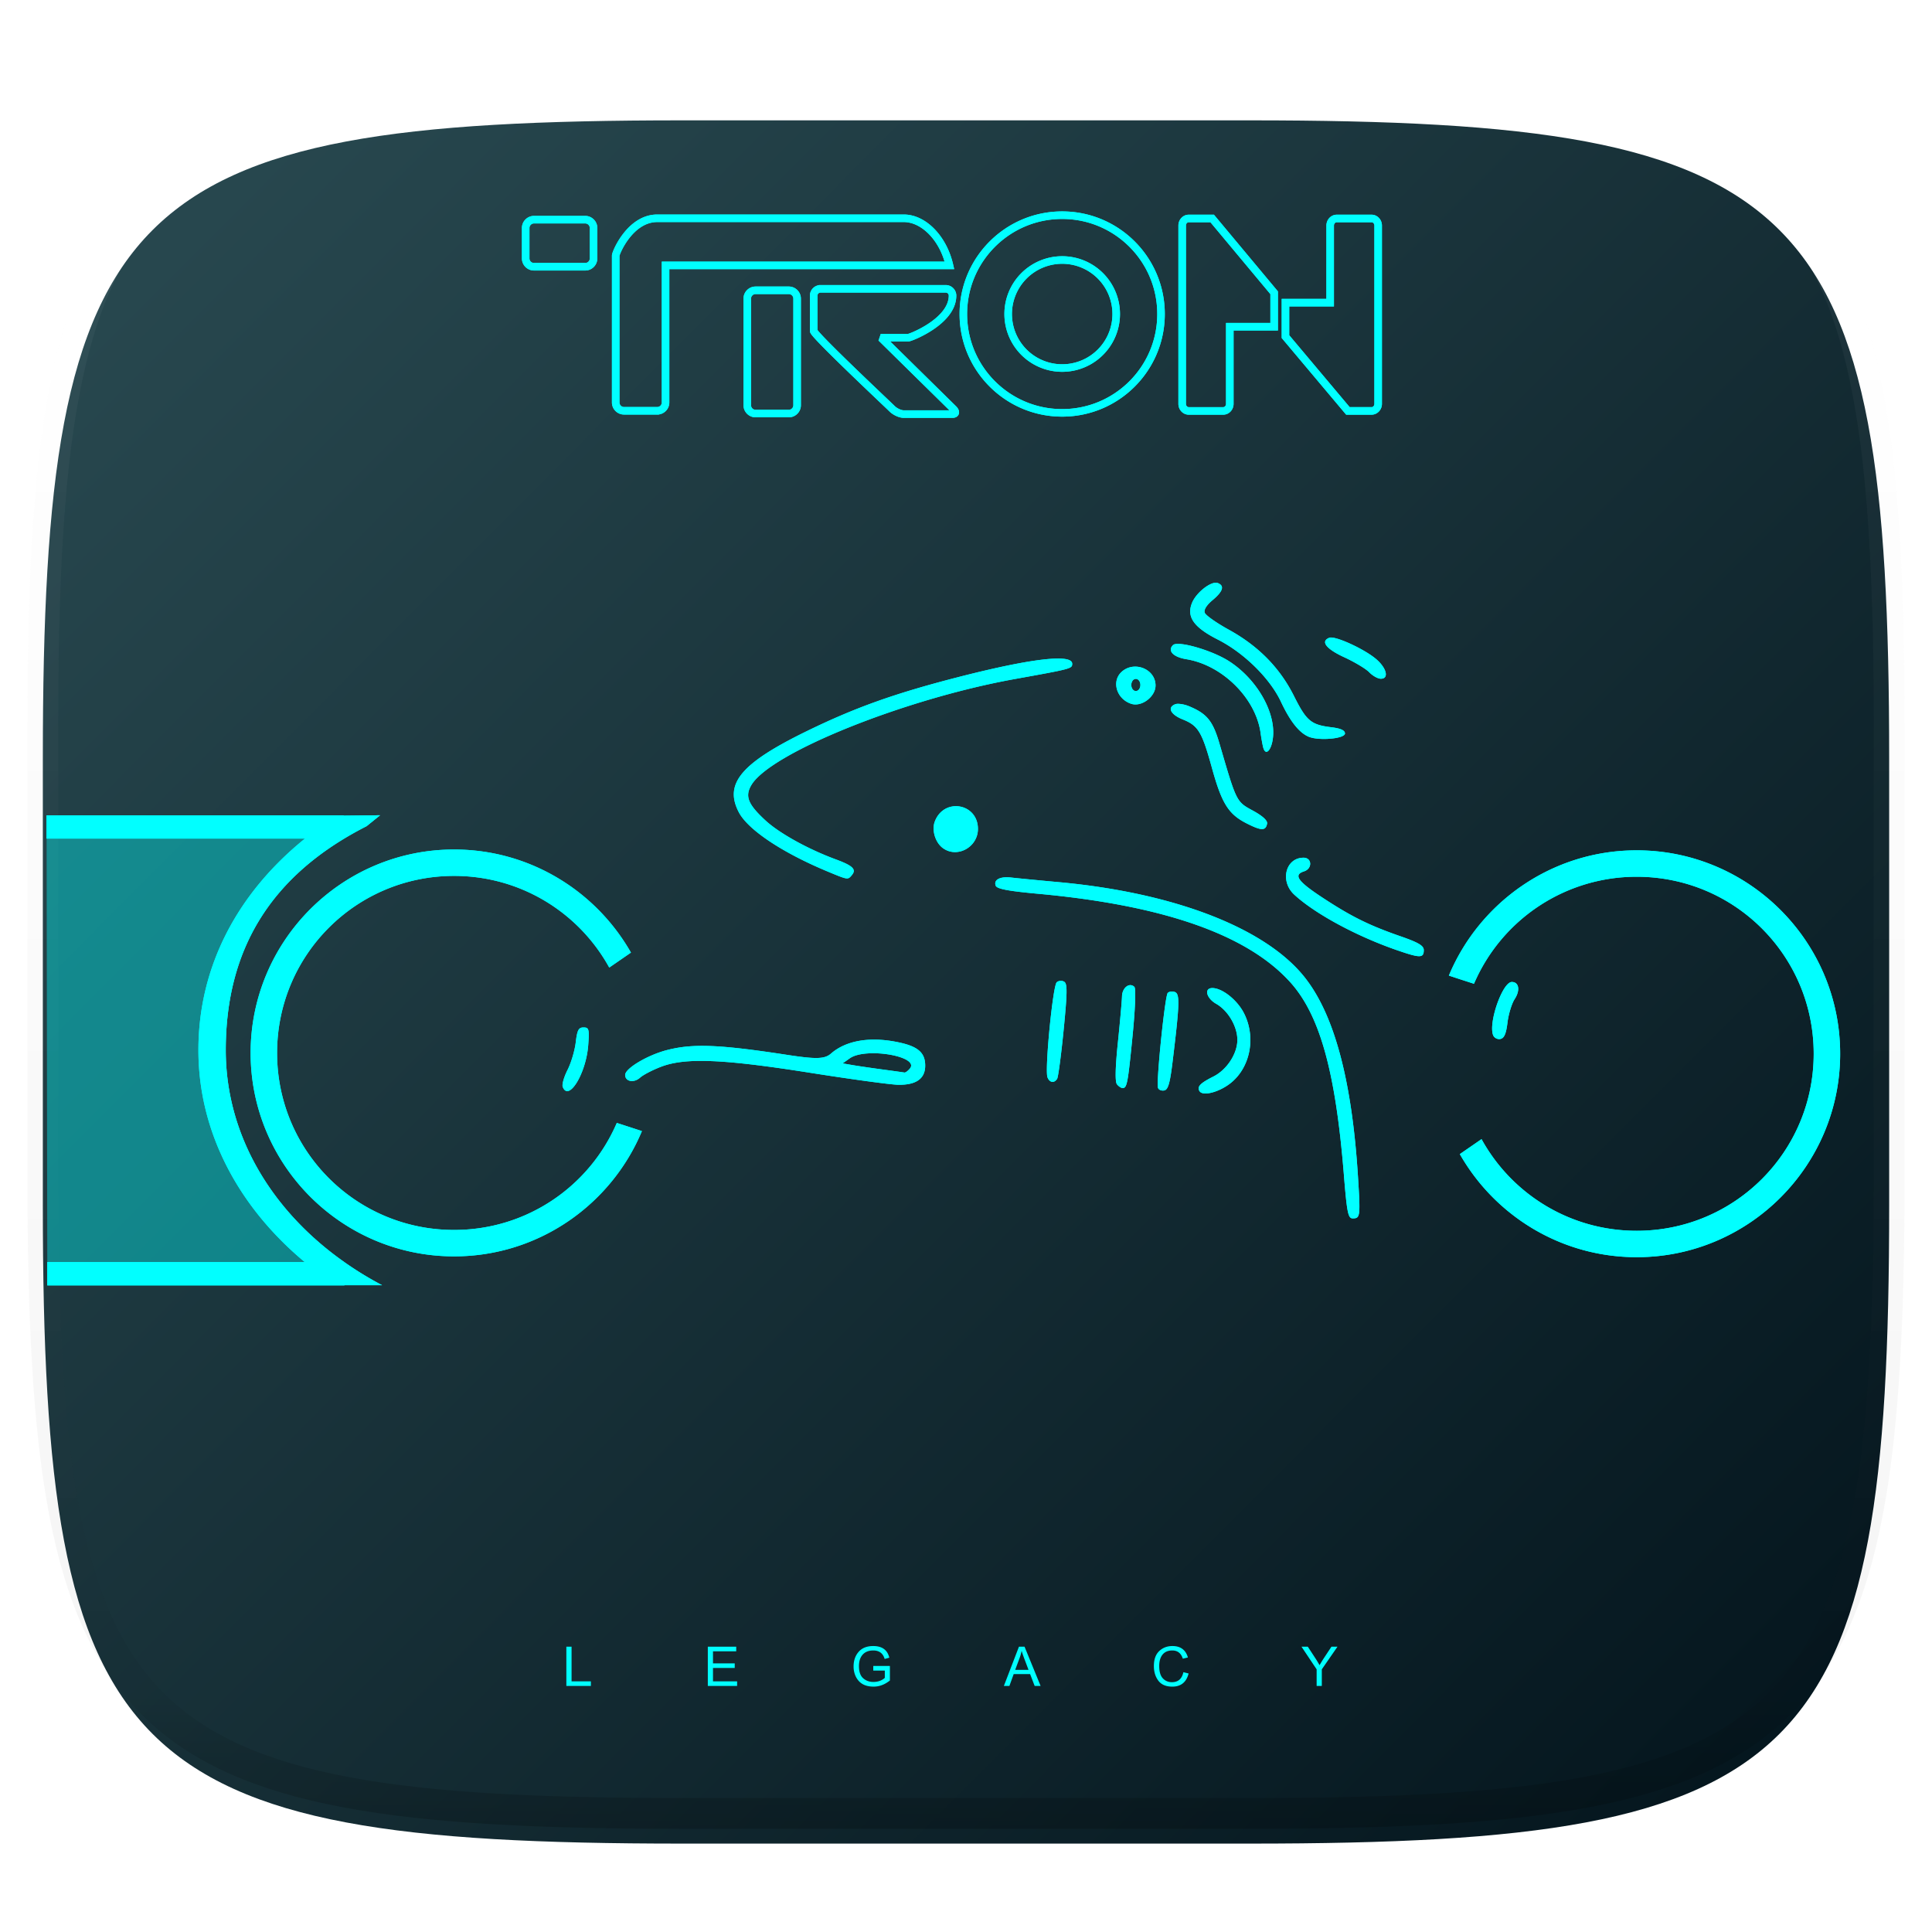 <svg xmlns="http://www.w3.org/2000/svg" style="isolation:isolate" width="256" height="256"><defs><clipPath id="a"><path d="M0 0h256v256H0z"/></clipPath></defs><switch><g clip-path="url(#a)"><defs><filter id="b" width="270.648" height="254.338" x="-7.32" y="2.95" filterUnits="userSpaceOnUse"><feGaussianBlur xmlns="http://www.w3.org/2000/svg" in="SourceGraphic" stdDeviation="4.294"/><feOffset xmlns="http://www.w3.org/2000/svg" dy="4" result="pf_100_offsetBlur"/><feFlood xmlns="http://www.w3.org/2000/svg" flood-opacity=".4"/><feComposite xmlns="http://www.w3.org/2000/svg" in2="pf_100_offsetBlur" operator="in" result="pf_100_dropShadow"/><feBlend xmlns="http://www.w3.org/2000/svg" in="SourceGraphic" in2="pf_100_dropShadow"/></filter></defs><g filter="url(#b)"><linearGradient id="c" x1=".007" x2=".995" y1=".006" y2=".923" gradientTransform="matrix(244.648 0 0 228.338 5.676 11.947)" gradientUnits="userSpaceOnUse"><stop offset="0%" stop-color="#2a4b52"/><stop offset="100%" stop-color="#04151d"/></linearGradient><path fill="url(#c)" d="M165.685 11.947c74.055 0 84.639 10.557 84.639 84.544v59.251c0 73.986-10.584 84.543-84.639 84.543h-75.37c-74.055 0-84.639-10.557-84.639-84.543V96.491c0-73.987 10.584-84.544 84.639-84.544h75.37z"/></g><g opacity=".4"><linearGradient id="d" x1=".517" x2=".517" y2="1"><stop offset="0%" stop-color="#fff"/><stop offset="12.5%" stop-opacity=".098" stop-color="#fff"/><stop offset="92.5%" stop-opacity=".098"/><stop offset="100%" stop-opacity=".498"/></linearGradient><path fill="none" stroke="url(#d)" stroke-linecap="round" stroke-linejoin="round" stroke-width="4.077" d="M165.685 11.947c74.055 0 84.639 10.557 84.639 84.544v59.251c0 73.986-10.584 84.543-84.639 84.543h-75.37c-74.055 0-84.639-10.557-84.639-84.543V96.491c0-73.987 10.584-84.544 84.639-84.544h75.37z" vector-effect="non-scaling-stroke"/></g><path fill="#01FFFF" d="M161.002 77.221c-.946.099-2.539 1.425-3.045 2.646-.771 1.86.202 3.252 3.416 4.883 3.477 1.765 6.897 5.134 8.354 8.228 1.225 2.606 2.41 4.102 3.669 4.637 1.356.577 4.819.27 4.819-.428 0-.413-.566-.671-1.807-.822-2.69-.326-3.293-.832-4.949-4.137-1.873-3.739-4.715-6.63-8.639-8.791-1.62-.891-3.051-1.898-3.181-2.238-.15-.39.231-1.008 1.037-1.682 1.382-1.154 1.612-1.905.687-2.259a.766.766 0 0 0-.361-.037zm15.562 7.267c-.179-.023-.321-.02-.414.016-1.216.466-.45 1.473 1.965 2.584 1.381.635 2.871 1.53 3.313 1.988.441.459 1.121.846 1.508.857 1.154.04.818-1.411-.604-2.613-1.4-1.183-4.514-2.669-5.768-2.832zm-20.734.844c-.188.021-.326.069-.404.146-.758.758.029 1.587 1.777 1.872 4.766.777 9.193 5.171 9.83 9.757.114.817.281 1.725.373 2.02.362 1.16 1.177.111 1.293-1.664.22-3.357-2.28-7.563-5.859-9.86-1.693-1.086-4.667-2.089-6.311-2.259a3.338 3.338 0 0 0-.699-.012zm-15.684 1.93c-2.414.011-7.033.872-13.476 2.537-8.167 2.11-13.354 3.963-19.649 7.025-8.797 4.279-11.096 6.993-9.136 10.783 1.205 2.33 5.753 5.367 11.806 7.883 2.688 1.117 2.649 1.111 3.192.457.624-.752.12-1.241-2.137-2.074-3.679-1.358-7.472-3.458-9.312-5.154-2.327-2.145-2.752-3.207-1.875-4.692 2.519-4.265 20.266-11.412 34.882-14.047 7.56-1.362 7.631-1.381 7.631-2.031 0-.339-.35-.552-1.027-.641a6.79 6.79 0 0 0-.899-.046zm10.45 1.074a2.793 2.793 0 0 0-.563.021 2.628 2.628 0 0 0-1.404.659c-1.39 1.257-.683 3.614 1.273 4.244 1.376.443 3.213-.947 3.213-2.43 0-1.43-1.214-2.413-2.519-2.494zm-.09 1.621c.335 0 .601.358.601.805 0 .446-.266.802-.601.802-.335 0-.604-.356-.604-.802 0-.447.269-.805.604-.805zm5.558 3.305a1.01 1.01 0 0 0-.332.05c-1.099.422-.638 1.365.983 2.014 2.056.823 2.548 1.638 3.867 6.41 1.305 4.722 2.185 6.136 4.582 7.358 1.97 1.003 2.545 1.013 2.732.045.08-.408-.591-1.023-1.892-1.731-2.192-1.193-2.152-1.114-4.422-8.891-.874-2.994-1.659-3.955-4.025-4.935-.501-.208-1.089-.327-1.493-.32zm-29.377 13.56c-1.139-.006-2.301.64-2.826 2.047-.42 1.125.061 2.737 1.037 3.479 1.887 1.432 4.684-.067 4.684-2.51 0-1.709-1.13-2.756-2.41-2.973a3.025 3.025 0 0 0-.485-.043zm-66.519 5.742c-14.868 0-26.959 12.091-26.959 26.959s12.091 26.952 26.959 26.952c11.2 0 20.822-6.86 24.889-16.598-1.661-.548-1.961-.641-3.328-1.084-3.588 8.35-11.88 14.182-21.561 14.182-12.976 0-23.453-10.475-23.453-23.452 0-12.976 10.477-23.461 23.453-23.461 8.87 0 16.572 4.901 20.561 12.145l2.876-1.984c-4.641-8.15-13.404-13.659-23.437-13.659zm156.703.11c-11.2 0-20.822 6.859-24.889 16.597 1.661.548 1.961.641 3.329 1.084a23.431 23.431 0 0 1 21.56-14.181c12.976 0 23.453 10.474 23.453 23.451 0 12.976-10.477 23.461-23.453 23.461-8.87 0-16.572-4.901-20.56-12.145l-2.877 1.985c4.641 8.149 13.404 13.658 23.437 13.658 14.868 0 26.959-12.091 26.959-26.959s-12.091-26.951-26.959-26.951zm-44.146.978c-2.378 0-3.164 3.107-1.237 4.887 2.747 2.536 8.237 5.505 13.631 7.371v-.002c3.064 1.06 3.539 1.058 3.539-.021 0-.575-.712-.999-3.013-1.799-4.227-1.469-6.526-2.602-10.34-5.102-3.353-2.197-3.969-3.064-2.51-3.527 1.119-.355 1.063-1.807-.07-1.807zm-39.246 2.592c-1.161-.019-1.809.423-1.543 1.115.162.424 1.637.706 5.58 1.067 16.633 1.519 27.748 5.411 33.439 11.711 3.912 4.329 6.002 11.799 7.104 25.382.422 5.21.566 5.924 1.189 5.924.991 0 1.023-.257.691-5.539-.794-12.642-3.096-21.314-6.976-26.295-5.135-6.591-17.276-11.315-32.699-12.722-2.761-.252-5.577-.525-6.258-.606a5.32 5.32 0 0 0-.527-.037zm7.031 13.727a.846.846 0 0 0-.483.177c-.518.43-1.609 11.613-1.23 12.602.275.717.9.812 1.281.195.145-.234.532-3.15.861-6.48.49-4.96.505-6.115.077-6.379a.864.864 0 0 0-.506-.115zm59.814.146c-1.229 0-3.121 5.373-2.48 7.043.136.356.566.586.953.512.518-.1.769-.674.953-2.174.137-1.121.563-2.517.947-3.104.764-1.166.582-2.277-.373-2.277zm-50.533.416a.856.856 0 0 0-.529.188c-.328.247-.576.718-.59 1.293-.015.614-.262 3.375-.547 6.136-.341 3.304-.384 5.191-.125 5.522.217.276.559.502.76.502.573 0 .69-.618 1.32-7.024.347-3.523.444-6.169.234-6.379a.754.754 0 0 0-.523-.238zm10.855.391c-1.131-.003-.811 1.338.497 2.082 1.581.899 2.811 2.993 2.814 4.783.002 1.826-1.394 3.963-3.176 4.857-1.758.883-2.202 1.35-1.84 1.936.424.686 2.494.176 4.024-.99 2.707-2.065 3.513-6.15 1.849-9.373-.894-1.735-2.865-3.292-4.168-3.295zm-5.226.465c-.273-.031-.55.035-.69.181-.371.389-1.542 11.815-1.289 12.576.087.26.455.415.819.346.515-.098.76-.926 1.103-3.736.938-7.676.987-9.048.323-9.303a1.099 1.099 0 0 0-.266-.064zm-78.104 4.753c-.653 0-.836.353-1.029 1.981-.129 1.089-.618 2.732-1.088 3.652-.469.92-.755 1.927-.636 2.237.781 2.036 3.11-1.789 3.382-5.555.152-2.096.092-2.315-.629-2.315zm38.289 1.614c-2.239.039-4.139.666-5.492 1.847-.839.733-1.949.766-5.793.176-9.04-1.387-12.546-1.523-15.98-.629-2.561.667-5.504 2.423-5.504 3.283 0 .888 1.161 1.1 1.977.362.408-.37 1.669-1.023 2.8-1.453 3.21-1.22 8.196-1.016 19.721.804 5.412.855 10.656 1.571 11.656 1.59 2.396.048 3.604-.802 3.604-2.535 0-1.648-.889-2.481-3.219-3.018-.967-.222-1.9-.358-2.789-.408a13.518 13.518 0 0 0-.981-.019zm.422 1.806c2.623.069 5.421.963 4.537 2.028-.262.316-.591.554-.73.527-.139-.027-1.428-.208-2.863-.4-1.436-.193-3.22-.453-3.965-.58l-1.356-.231.954-.676c.526-.373 1.372-.575 2.322-.644a11.43 11.43 0 0 1 1.101-.024z"/><path fill="#01FFFF" fill-opacity=".392" d="M50.367 108.023l-4.836.057v-.044H6.17l.099 62.283h39.369v-.019h4.996a45.058 45.058 0 0 1-4.996-3.054v-.018h-.022c-9.57-6.725-15.702-16.763-15.702-28.082 0-13.364 5.985-23.227 18.654-29.668l1.799-1.455z"/><path fill="#01FFFF" d="M50.367 108.023l-4.836.057v-.044H6.17v3.084h34.236c-8.825 7.126-14.116 16.815-14.116 28.026 0 11.017 5.444 20.893 14.089 28.082H6.269v3.091h39.369v-.019h4.996a45.058 45.058 0 0 1-4.996-3.054v-.018h-.022c-9.57-6.725-15.702-16.763-15.702-28.082 0-13.364 5.985-23.227 18.654-29.668l1.799-1.455z"/><defs><filter id="e" width="226.028" height="104.776" x="25.5" y="69.51" filterUnits="userSpaceOnUse"><feGaussianBlur xmlns="http://www.w3.org/2000/svg" stdDeviation="3.308"/></filter></defs><path fill="#01FFFF" d="M161.002 77.221c-.946.099-2.539 1.425-3.045 2.646-.771 1.86.202 3.252 3.416 4.883 3.477 1.765 6.897 5.134 8.354 8.228 1.225 2.606 2.41 4.102 3.669 4.637 1.356.577 4.819.27 4.819-.428 0-.413-.566-.671-1.807-.822-2.69-.326-3.293-.832-4.949-4.137-1.873-3.739-4.715-6.63-8.639-8.791-1.62-.891-3.051-1.898-3.181-2.238-.15-.39.231-1.008 1.037-1.682 1.382-1.154 1.612-1.905.687-2.259a.766.766 0 0 0-.361-.037zm15.562 7.267c-.179-.023-.321-.02-.414.016-1.216.466-.45 1.473 1.965 2.584 1.381.635 2.871 1.53 3.313 1.988.441.459 1.121.846 1.508.857 1.154.04.818-1.411-.604-2.613-1.4-1.183-4.514-2.669-5.768-2.832zm-20.734.844c-.188.021-.326.069-.404.146-.758.758.029 1.587 1.777 1.872 4.766.777 9.193 5.171 9.83 9.757.114.817.281 1.725.373 2.02.362 1.16 1.177.111 1.293-1.664.22-3.357-2.28-7.563-5.859-9.86-1.693-1.086-4.667-2.089-6.311-2.259a3.338 3.338 0 0 0-.699-.012zm-15.684 1.93c-2.414.011-7.033.872-13.476 2.537-8.167 2.11-13.354 3.963-19.649 7.025-8.797 4.279-11.096 6.993-9.136 10.783 1.205 2.33 5.753 5.367 11.806 7.883 2.688 1.117 2.649 1.111 3.192.457.624-.752.12-1.241-2.137-2.074-3.679-1.358-7.472-3.458-9.312-5.154-2.327-2.145-2.752-3.207-1.875-4.692 2.519-4.265 20.266-11.412 34.882-14.047 7.56-1.362 7.631-1.381 7.631-2.031 0-.339-.35-.552-1.027-.641a6.79 6.79 0 0 0-.899-.046zm10.45 1.074a2.793 2.793 0 0 0-.563.021 2.628 2.628 0 0 0-1.404.659c-1.39 1.257-.683 3.614 1.273 4.244 1.376.443 3.213-.947 3.213-2.43 0-1.43-1.214-2.413-2.519-2.494zm-.09 1.621c.335 0 .601.358.601.805 0 .446-.266.802-.601.802-.335 0-.604-.356-.604-.802 0-.447.269-.805.604-.805zm5.558 3.305a1.01 1.01 0 0 0-.332.05c-1.099.422-.638 1.365.983 2.014 2.056.823 2.548 1.638 3.867 6.41 1.305 4.722 2.185 6.136 4.582 7.358 1.97 1.003 2.545 1.013 2.732.045.08-.408-.591-1.023-1.892-1.731-2.192-1.193-2.152-1.114-4.422-8.891-.874-2.994-1.659-3.955-4.025-4.935-.501-.208-1.089-.327-1.493-.32zm-29.377 13.56c-1.139-.006-2.301.64-2.826 2.047-.42 1.125.061 2.737 1.037 3.479 1.887 1.432 4.684-.067 4.684-2.51 0-1.709-1.13-2.756-2.41-2.973a3.025 3.025 0 0 0-.485-.043zm-66.519 5.742c-14.868 0-26.959 12.091-26.959 26.959s12.091 26.952 26.959 26.952c11.2 0 20.822-6.86 24.889-16.598-1.661-.548-1.961-.641-3.328-1.084-3.588 8.35-11.88 14.182-21.561 14.182-12.976 0-23.453-10.475-23.453-23.452 0-12.976 10.477-23.461 23.453-23.461 8.87 0 16.572 4.901 20.561 12.145l2.876-1.984c-4.641-8.15-13.404-13.659-23.437-13.659zm156.703.11c-11.2 0-20.822 6.859-24.889 16.597 1.661.548 1.961.641 3.329 1.084a23.431 23.431 0 0 1 21.56-14.181c12.976 0 23.453 10.474 23.453 23.451 0 12.976-10.477 23.461-23.453 23.461-8.87 0-16.572-4.901-20.56-12.145l-2.877 1.985c4.641 8.149 13.404 13.658 23.437 13.658 14.868 0 26.959-12.091 26.959-26.959s-12.091-26.951-26.959-26.951zm-44.146.978c-2.378 0-3.164 3.107-1.237 4.887 2.747 2.536 8.237 5.505 13.631 7.371v-.002c3.064 1.06 3.539 1.058 3.539-.021 0-.575-.712-.999-3.013-1.799-4.227-1.469-6.526-2.602-10.34-5.102-3.353-2.197-3.969-3.064-2.51-3.527 1.119-.355 1.063-1.807-.07-1.807zm-39.246 2.592c-1.161-.019-1.809.423-1.543 1.115.162.424 1.637.706 5.58 1.067 16.633 1.519 27.748 5.411 33.439 11.711 3.912 4.329 6.002 11.799 7.104 25.382.422 5.21.566 5.924 1.189 5.924.991 0 1.023-.257.691-5.539-.794-12.642-3.096-21.314-6.976-26.295-5.135-6.591-17.276-11.315-32.699-12.722-2.761-.252-5.577-.525-6.258-.606a5.32 5.32 0 0 0-.527-.037zm7.031 13.727a.846.846 0 0 0-.483.177c-.518.43-1.609 11.613-1.23 12.602.275.717.9.812 1.281.195.145-.234.532-3.15.861-6.48.49-4.96.505-6.115.077-6.379a.864.864 0 0 0-.506-.115zm59.814.146c-1.229 0-3.121 5.373-2.48 7.043.136.356.566.586.953.512.518-.1.769-.674.953-2.174.137-1.121.563-2.517.947-3.104.764-1.166.582-2.277-.373-2.277zm-50.533.416a.856.856 0 0 0-.529.188c-.328.247-.576.718-.59 1.293-.015.614-.262 3.375-.547 6.136-.341 3.304-.384 5.191-.125 5.522.217.276.559.502.76.502.573 0 .69-.618 1.32-7.024.347-3.523.444-6.169.234-6.379a.754.754 0 0 0-.523-.238zm10.855.391c-1.131-.003-.811 1.338.497 2.082 1.581.899 2.811 2.993 2.814 4.783.002 1.826-1.394 3.963-3.176 4.857-1.758.883-2.202 1.35-1.84 1.936.424.686 2.494.176 4.024-.99 2.707-2.065 3.513-6.15 1.849-9.373-.894-1.735-2.865-3.292-4.168-3.295zm-5.226.465c-.273-.031-.55.035-.69.181-.371.389-1.542 11.815-1.289 12.576.087.26.455.415.819.346.515-.098.76-.926 1.103-3.736.938-7.676.987-9.048.323-9.303a1.099 1.099 0 0 0-.266-.064zm-78.104 4.753c-.653 0-.836.353-1.029 1.981-.129 1.089-.618 2.732-1.088 3.652-.469.92-.755 1.927-.636 2.237.781 2.036 3.11-1.789 3.382-5.555.152-2.096.092-2.315-.629-2.315zm38.289 1.614c-2.239.039-4.139.666-5.492 1.847-.839.733-1.949.766-5.793.176-9.04-1.387-12.546-1.523-15.98-.629-2.561.667-5.504 2.423-5.504 3.283 0 .888 1.161 1.1 1.977.362.408-.37 1.669-1.023 2.8-1.453 3.21-1.22 8.196-1.016 19.721.804 5.412.855 10.656 1.571 11.656 1.59 2.396.048 3.604-.802 3.604-2.535 0-1.648-.889-2.481-3.219-3.018-.967-.222-1.9-.358-2.789-.408a13.518 13.518 0 0 0-.981-.019zm.422 1.806c2.623.069 5.421.963 4.537 2.028-.262.316-.591.554-.73.527-.139-.027-1.428-.208-2.863-.4-1.436-.193-3.22-.453-3.965-.58l-1.356-.231.954-.676c.526-.373 1.372-.575 2.322-.644a11.43 11.43 0 0 1 1.101-.024z" filter="url(#e)"/><defs><filter id="f" width="48.54" height="66.373" x="4.13" y="105.98" filterUnits="userSpaceOnUse"><feGaussianBlur xmlns="http://www.w3.org/2000/svg" stdDeviation=".875"/></filter></defs><path fill="#01FFFF" d="M50.367 108.023l-4.836.057v-.044H6.17v3.084h34.236c-8.825 7.126-14.116 16.815-14.116 28.026 0 11.017 5.444 20.893 14.089 28.082H6.269v3.091h39.369v-.019h4.996a45.058 45.058 0 0 1-4.996-3.054v-.018h-.022c-9.57-6.725-15.702-16.763-15.702-28.082 0-13.364 5.985-23.227 18.654-29.668l1.799-1.455z" filter="url(#f)"/><path fill="none" stroke="#01FFFF" stroke-linecap="square" stroke-miterlimit="3" d="M177.125 28.948h4.617c.479 0 .871.422.871.937v23.626c0 .515-.392.937-.871.937h-3.136l-8.275-9.844v-4.5h5.923V29.885c0-.515.392-.937.871-.937zm-15.035 25.5h-4.582c-.475 0-.864-.422-.864-.937V29.885c0-.515.389-.937.864-.937h3.112l8.211 9.844v4.5h-5.877v10.219c0 .515-.389.937-.864.937zm-21.344-25.935c7.233 0 13.097 5.864 13.097 13.097 0 7.234-5.864 13.097-13.097 13.097s-13.097-5.863-13.097-13.097c0-7.233 5.864-13.097 13.097-13.097zm0 5.939a7.158 7.158 0 0 1 7.158 7.158 7.158 7.158 0 1 1-14.316 0 7.158 7.158 0 0 1 7.158-7.158zm-32.027 3.818h16.597c.495 0 .901.405.901.901 0 3.426-5.577 5.568-5.832 5.568h-3.675c.066.051.128.104.183.159l9.428 9.279c.386.379.342.689-.097.689h-6.501c-.439 0-1.113-.31-1.498-.689-.891-.876-10.407-9.813-10.407-10.34v-4.666c0-.496.405-.901.901-.901zm-8.601.196h4.404c.606 0 1.101.495 1.101 1.101v14.13c0 .606-.495 1.101-1.101 1.101h-4.404a1.104 1.104 0 0 1-1.101-1.101v-14.13c0-.606.495-1.101 1.101-1.101zM87.089 54.431h-4.404a1.104 1.104 0 0 1-1.101-1.101V33.869c0-.369 1.903-4.945 5.505-4.945h32.664c2.655 0 5.239 2.657 6.056 6.239H88.19V53.33c0 .606-.495 1.101-1.101 1.101zM70.757 29.107h6.79c.606 0 1.101.496 1.101 1.101v4.037c0 .606-.495 1.101-1.101 1.101h-6.79a1.104 1.104 0 0 1-1.101-1.101v-4.037c0-.605.496-1.101 1.101-1.101z" vector-effect="non-scaling-stroke"/><defs><filter id="g" width="119.956" height="33.353" x="66.16" y="25.01" filterUnits="userSpaceOnUse"><feGaussianBlur xmlns="http://www.w3.org/2000/svg" stdDeviation="1.288"/></filter></defs><path fill="none" stroke="#01FFFF" stroke-linecap="square" stroke-miterlimit="3" d="M177.125 28.948h4.617c.479 0 .871.422.871.937v23.626c0 .515-.392.937-.871.937h-3.136l-8.274-9.844v-4.5h5.923V29.885c0-.515.391-.937.87-.937zm-15.035 25.5h-4.582c-.475 0-.864-.422-.864-.937V29.885c0-.515.389-.937.864-.937h3.112l8.211 9.844v4.5h-5.877v10.219c0 .515-.389.937-.864.937zm-21.344-25.935c7.233 0 13.097 5.864 13.097 13.097 0 7.234-5.864 13.097-13.097 13.097s-13.097-5.863-13.097-13.097c0-7.233 5.864-13.097 13.097-13.097zm0 5.939a7.158 7.158 0 0 1 7.158 7.158 7.158 7.158 0 1 1-14.316 0 7.158 7.158 0 0 1 7.158-7.158zm-32.027 3.818h16.597c.495 0 .901.405.901.901 0 3.426-5.577 5.568-5.832 5.568h-3.675c.066.051.128.104.183.159l9.428 9.279c.386.379.342.689-.097.689h-6.501c-.439 0-1.113-.31-1.498-.689-.891-.876-10.407-9.813-10.407-10.34v-4.666c0-.496.405-.901.901-.901zm-8.601.196h4.404c.606 0 1.101.495 1.101 1.101v14.13c0 .606-.495 1.101-1.101 1.101h-4.404a1.104 1.104 0 0 1-1.101-1.101v-14.13c0-.606.495-1.101 1.101-1.101zM87.089 54.431h-4.404a1.104 1.104 0 0 1-1.101-1.101V33.869c0-.369 1.903-4.945 5.505-4.945h32.664c2.655 0 5.239 2.657 6.056 6.239H88.19V53.33c0 .606-.495 1.101-1.101 1.101zM70.757 29.107h6.79c.606 0 1.101.496 1.101 1.101v4.037c0 .606-.495 1.101-1.101 1.101h-6.79a1.104 1.104 0 0 1-1.101-1.101v-4.037c0-.605.496-1.101 1.101-1.101z" vector-effect="non-scaling-stroke" filter="url(#g)"/><path fill="#01FFFF" fill-rule="evenodd" d="M75.045 223.399v-5.204h.691v4.59h2.561v.614h-3.252zm18.745 0v-5.204h3.763v.614h-3.078v1.595h2.881v.608h-2.881v1.773h3.196v.614H93.79zm21.923-2.04v-.614h2.203v1.93c-.677.54-1.396.811-2.153.811-.417 0-.788-.059-1.112-.176a2.124 2.124 0 0 1-.824-.531 2.534 2.534 0 0 1-.53-.861 3.086 3.086 0 0 1-.193-1.097c0-.788.224-1.44.672-1.948.447-.509 1.091-.765 1.932-.765 1.174 0 1.885.516 2.132 1.544l-.62.169c-.217-.75-.72-1.125-1.507-1.125-.605 0-1.073.183-1.403.55-.328.366-.494.876-.494 1.533 0 .735.186 1.267.557 1.596.371.328.822.492 1.351.492.605 0 1.112-.18 1.518-.539v-.968l-1.529-.001zm17.304 2.04l2-5.204h.741l2.13 5.204h-.788l-.604-1.577h-2.175l-.57 1.577h-.734zm1.501-2.136h1.767l-.544-1.442a13.251 13.251 0 0 1-.369-1.077c-.065.334-.16.665-.284.99l-.57 1.529zm22.288.31l.691.173c-.297 1.159-1.018 1.741-2.159 1.741-.837 0-1.453-.262-1.849-.786-.395-.525-.593-1.173-.593-1.945 0-.876.235-1.536.707-1.982.471-.443 1.054-.666 1.746-.666 1.077 0 1.761.505 2.055 1.513l-.674.163c-.232-.726-.696-1.088-1.392-1.088-.562 0-.991.18-1.29.544-.297.362-.445.869-.445 1.516 0 .75.161 1.296.481 1.635.32.338.721.507 1.198.507.824 0 1.331-.442 1.524-1.325zm17.656 1.826v-2.203l-2.006-3.001h.837l1.028 1.572c.161.247.338.539.527.876.202-.349.392-.655.564-.919l1.012-1.529h.8l-2.077 3.001v2.203h-.685z"/></g></switch> </svg>
